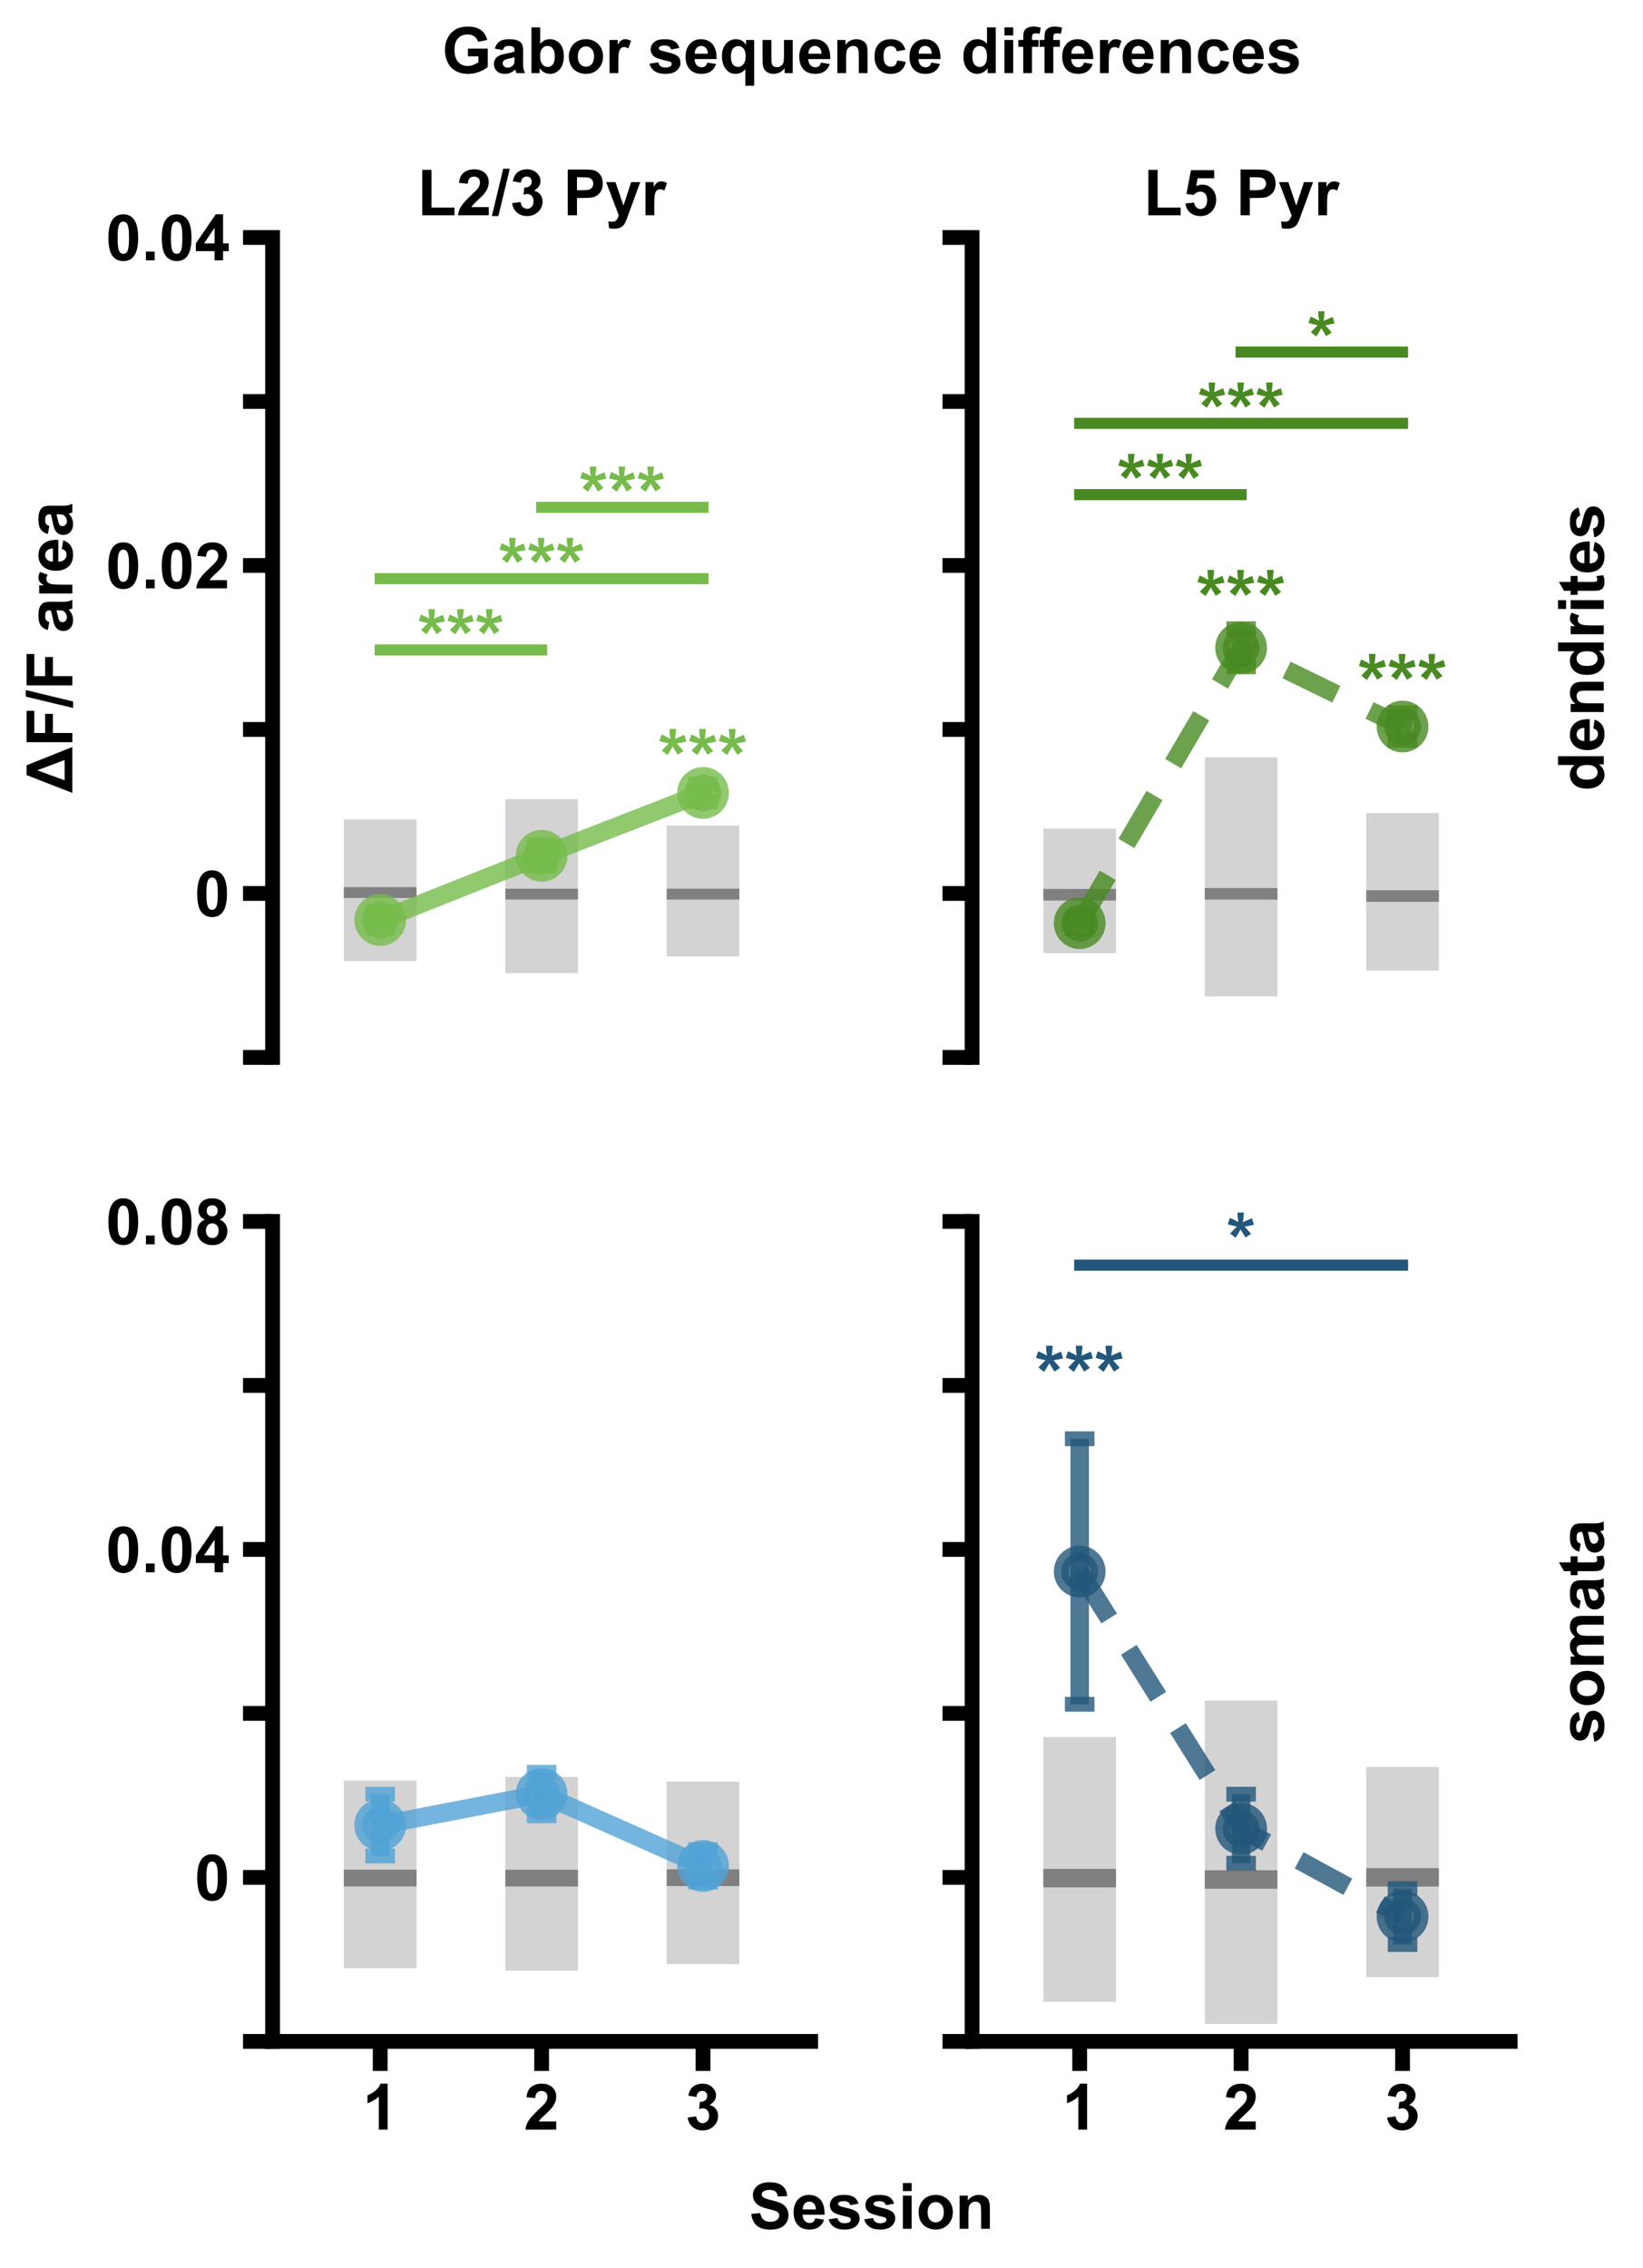 <?xml version="1.0" encoding="utf-8" standalone="no"?>
<!DOCTYPE svg PUBLIC "-//W3C//DTD SVG 1.1//EN"
  "http://www.w3.org/Graphics/SVG/1.1/DTD/svg11.dtd">
<!-- Created with matplotlib (https://matplotlib.org/) -->
<svg height="613.394pt" version="1.1" viewBox="0 0 444.479 613.394" width="444.479pt" xmlns="http://www.w3.org/2000/svg" xmlns:xlink="http://www.w3.org/1999/xlink">
 <defs>
  <style type="text/css">*{stroke-linecap:butt;stroke-linejoin:round;}</style>
 </defs>
 <g id="figure_1">
  <g id="patch_1">
   <path d="M 0 613.394 
L 444.479 613.394 
L 444.479 0 
L 0 0 
z
" style="fill:#ffffff;"/>
  </g>
  <g id="axes_1">
   <g id="patch_2">
    <path d="M 73.74 285.984 
L 219.305 285.984 
L 219.305 64.224 
L 73.74 64.224 
z
" style="fill:#ffffff;"/>
   </g>
   <g id="patch_3">
    <path clip-path="url(#p019df8e4cc)" d="M 93.027 259.925 
L 112.679 259.925 
L 112.679 221.638 
L 93.027 221.638 
z
" style="fill:#d3d3d3;"/>
   </g>
   <g id="patch_4">
    <path clip-path="url(#p019df8e4cc)" d="M 136.697 263.198 
L 156.348 263.198 
L 156.348 216.148 
L 136.697 216.148 
z
" style="fill:#d3d3d3;"/>
   </g>
   <g id="patch_5">
    <path clip-path="url(#p019df8e4cc)" d="M 180.367 258.669 
L 200.018 258.669 
L 200.018 223.271 
L 180.367 223.271 
z
" style="fill:#d3d3d3;"/>
   </g>
   <g id="patch_6">
    <path clip-path="url(#p019df8e4cc)" d="M 93.027 242.858 
L 112.679 242.858 
L 112.679 239.923 
L 93.027 239.923 
z
" style="fill:#808080;"/>
   </g>
   <g id="patch_7">
    <path clip-path="url(#p019df8e4cc)" d="M 136.697 243.285 
L 156.348 243.285 
L 156.348 240.35 
L 136.697 240.35 
z
" style="fill:#808080;"/>
   </g>
   <g id="patch_8">
    <path clip-path="url(#p019df8e4cc)" d="M 180.367 243.276 
L 200.018 243.276 
L 200.018 240.342 
L 180.367 240.342 
z
" style="fill:#808080;"/>
   </g>
   <g id="matplotlib.axis_1">
    <g id="xtick_1"/>
    <g id="xtick_2"/>
    <g id="xtick_3"/>
   </g>
   <g id="matplotlib.axis_2">
    <g id="ytick_1">
     <g id="line2d_1">
      <defs>
       <path d="M 0 0 
L -8 0 
" id="m51e81f07ce" style="stroke:#000000;stroke-width:4;"/>
      </defs>
      <g>
       <use style="stroke:#000000;stroke-width:4;" x="73.74" xlink:href="#m51e81f07ce" y="285.984"/>
      </g>
     </g>
    </g>
    <g id="ytick_2">
     <g id="line2d_2">
      <g>
       <use style="stroke:#000000;stroke-width:4;" x="73.74" xlink:href="#m51e81f07ce" y="241.632"/>
      </g>
     </g>
     <g id="text_1">
      <!-- 0 -->
      <g transform="translate(52.631 247.816)scale(0.173 -0.173)">
       <defs>
        <path d="M 27.438 71.875 
Q 37.844 71.875 43.703 64.453 
Q 50.688 55.672 50.688 35.297 
Q 50.688 14.984 43.656 6.109 
Q 37.844 -1.219 27.438 -1.219 
Q 17 -1.219 10.594 6.812 
Q 4.203 14.844 4.203 35.453 
Q 4.203 55.672 11.234 64.547 
Q 17.047 71.875 27.438 71.875 
z
M 27.438 60.5 
Q 24.953 60.5 23 58.906 
Q 21.047 57.328 19.969 53.219 
Q 18.562 47.906 18.562 35.297 
Q 18.562 22.703 19.828 17.984 
Q 21.094 13.281 23.016 11.719 
Q 24.953 10.156 27.438 10.156 
Q 29.938 10.156 31.891 11.734 
Q 33.844 13.328 34.906 17.438 
Q 36.328 22.703 36.328 35.297 
Q 36.328 47.906 35.062 52.609 
Q 33.797 57.328 31.859 58.906 
Q 29.938 60.5 27.438 60.5 
z
" id="Arial-BoldMT-48"/>
       </defs>
       <use xlink:href="#Arial-BoldMT-48"/>
      </g>
     </g>
    </g>
    <g id="ytick_3">
     <g id="line2d_3">
      <g>
       <use style="stroke:#000000;stroke-width:4;" x="73.74" xlink:href="#m51e81f07ce" y="197.28"/>
      </g>
     </g>
    </g>
    <g id="ytick_4">
     <g id="line2d_4">
      <g>
       <use style="stroke:#000000;stroke-width:4;" x="73.74" xlink:href="#m51e81f07ce" y="152.928"/>
      </g>
     </g>
     <g id="text_2">
      <!-- 0.02 -->
      <g transform="translate(28.611 159.112)scale(0.173 -0.173)">
       <defs>
        <path d="M 7.172 0 
L 7.172 13.719 
L 20.906 13.719 
L 20.906 0 
z
" id="Arial-BoldMT-46"/>
        <path d="M 50.594 12.75 
L 50.594 0 
L 2.484 0 
Q 3.266 7.234 7.172 13.703 
Q 11.078 20.172 22.609 30.859 
Q 31.891 39.5 33.984 42.578 
Q 36.812 46.828 36.812 50.984 
Q 36.812 55.562 34.344 58.031 
Q 31.891 60.5 27.547 60.5 
Q 23.25 60.5 20.703 57.906 
Q 18.172 55.328 17.781 49.312 
L 4.109 50.688 
Q 5.328 62.016 11.766 66.938 
Q 18.219 71.875 27.875 71.875 
Q 38.484 71.875 44.531 66.156 
Q 50.594 60.453 50.594 51.953 
Q 50.594 47.125 48.859 42.75 
Q 47.125 38.375 43.359 33.594 
Q 40.875 30.422 34.375 24.453 
Q 27.875 18.5 26.141 16.547 
Q 24.422 14.594 23.344 12.75 
z
" id="Arial-BoldMT-50"/>
       </defs>
       <use xlink:href="#Arial-BoldMT-48"/>
       <use x="55.615" xlink:href="#Arial-BoldMT-46"/>
       <use x="83.398" xlink:href="#Arial-BoldMT-48"/>
       <use x="139.014" xlink:href="#Arial-BoldMT-50"/>
      </g>
     </g>
    </g>
    <g id="ytick_5">
     <g id="line2d_5">
      <g>
       <use style="stroke:#000000;stroke-width:4;" x="73.74" xlink:href="#m51e81f07ce" y="108.576"/>
      </g>
     </g>
    </g>
    <g id="ytick_6">
     <g id="line2d_6">
      <g>
       <use style="stroke:#000000;stroke-width:4;" x="73.74" xlink:href="#m51e81f07ce" y="64.224"/>
      </g>
     </g>
     <g id="text_3">
      <!-- 0.04 -->
      <g transform="translate(28.611 70.408)scale(0.173 -0.173)">
       <defs>
        <path d="M 31.156 0 
L 31.156 14.406 
L 1.859 14.406 
L 1.859 26.422 
L 32.906 71.875 
L 44.438 71.875 
L 44.438 26.469 
L 53.328 26.469 
L 53.328 14.406 
L 44.438 14.406 
L 44.438 0 
z
M 31.156 26.469 
L 31.156 50.922 
L 14.703 26.469 
z
" id="Arial-BoldMT-52"/>
       </defs>
       <use xlink:href="#Arial-BoldMT-48"/>
       <use x="55.615" xlink:href="#Arial-BoldMT-46"/>
       <use x="83.398" xlink:href="#Arial-BoldMT-48"/>
       <use x="139.014" xlink:href="#Arial-BoldMT-52"/>
      </g>
     </g>
    </g>
    <g id="text_4">
     <!-- . -->
     <g style="fill:#ffffff;" transform="translate(20.177 177.504)rotate(-90)scale(0.173 -0.173)">
      <defs>
       <path d="M 9.078 0 
L 9.078 10.016 
L 19.094 10.016 
L 19.094 0 
z
" id="ArialMT-46"/>
      </defs>
      <use xlink:href="#ArialMT-46"/>
     </g>
    </g>
   </g>
   <g id="LineCollection_1">
    <path clip-path="url(#p019df8e4cc)" d="M 102.853 250.943 
L 102.853 246.66 
" style="fill:none;stroke:#76bb4b;stroke-opacity:0.8;stroke-width:5;"/>
    <path clip-path="url(#p019df8e4cc)" d="M 146.523 234.266 
L 146.523 228.604 
" style="fill:none;stroke:#76bb4b;stroke-opacity:0.8;stroke-width:5;"/>
    <path clip-path="url(#p019df8e4cc)" d="M 190.192 216.845 
L 190.192 212.035 
" style="fill:none;stroke:#76bb4b;stroke-opacity:0.8;stroke-width:5;"/>
   </g>
   <g id="line2d_7">
    <defs>
     <path d="M 4 0 
L -4 -0 
" id="m807d50c0f8" style="stroke:#76bb4b;stroke-opacity:0.8;stroke-width:4;"/>
    </defs>
    <g clip-path="url(#p019df8e4cc)">
     <use style="fill:#76bb4b;fill-opacity:0.8;stroke:#76bb4b;stroke-opacity:0.8;stroke-width:4;" x="102.853" xlink:href="#m807d50c0f8" y="250.943"/>
     <use style="fill:#76bb4b;fill-opacity:0.8;stroke:#76bb4b;stroke-opacity:0.8;stroke-width:4;" x="146.523" xlink:href="#m807d50c0f8" y="234.266"/>
     <use style="fill:#76bb4b;fill-opacity:0.8;stroke:#76bb4b;stroke-opacity:0.8;stroke-width:4;" x="190.192" xlink:href="#m807d50c0f8" y="216.845"/>
    </g>
   </g>
   <g id="line2d_8">
    <g clip-path="url(#p019df8e4cc)">
     <use style="fill:#76bb4b;fill-opacity:0.8;stroke:#76bb4b;stroke-opacity:0.8;stroke-width:4;" x="102.853" xlink:href="#m807d50c0f8" y="246.66"/>
     <use style="fill:#76bb4b;fill-opacity:0.8;stroke:#76bb4b;stroke-opacity:0.8;stroke-width:4;" x="146.523" xlink:href="#m807d50c0f8" y="228.604"/>
     <use style="fill:#76bb4b;fill-opacity:0.8;stroke:#76bb4b;stroke-opacity:0.8;stroke-width:4;" x="190.192" xlink:href="#m807d50c0f8" y="212.035"/>
    </g>
   </g>
   <g id="line2d_9">
    <path clip-path="url(#p019df8e4cc)" d="M 102.853 175.783 
L 146.523 175.783 
" style="fill:none;stroke:#76bb4b;stroke-linecap:square;stroke-width:3;"/>
   </g>
   <g id="line2d_10">
    <path clip-path="url(#p019df8e4cc)" d="M 102.853 156.5 
L 190.192 156.5 
" style="fill:none;stroke:#76bb4b;stroke-linecap:square;stroke-width:3;"/>
   </g>
   <g id="line2d_11">
    <path clip-path="url(#p019df8e4cc)" d="M 146.523 137.216 
L 190.192 137.216 
" style="fill:none;stroke:#76bb4b;stroke-linecap:square;stroke-width:3;"/>
   </g>
   <g id="line2d_12">
    <path clip-path="url(#p019df8e4cc)" d="M 102.853 248.801 
L 146.523 231.435 
L 190.192 214.44 
" style="fill:none;stroke:#76bb4b;stroke-linecap:square;stroke-opacity:0.8;stroke-width:5;"/>
    <defs>
     <path d="M 0 5 
C 1.326 5 2.598 4.473 3.536 3.536 
C 4.473 2.598 5 1.326 5 0 
C 5 -1.326 4.473 -2.598 3.536 -3.536 
C 2.598 -4.473 1.326 -5 0 -5 
C -1.326 -5 -2.598 -4.473 -3.536 -3.536 
C -4.473 -2.598 -5 -1.326 -5 0 
C -5 1.326 -4.473 2.598 -3.536 3.536 
C -2.598 4.473 -1.326 5 0 5 
z
" id="m1bf06e2ff1" style="stroke:#76bb4b;stroke-opacity:0.8;stroke-width:4;"/>
    </defs>
    <g clip-path="url(#p019df8e4cc)">
     <use style="fill:#76bb4b;fill-opacity:0.8;stroke:#76bb4b;stroke-opacity:0.8;stroke-width:4;" x="102.853" xlink:href="#m1bf06e2ff1" y="248.801"/>
     <use style="fill:#76bb4b;fill-opacity:0.8;stroke:#76bb4b;stroke-opacity:0.8;stroke-width:4;" x="146.523" xlink:href="#m1bf06e2ff1" y="231.435"/>
     <use style="fill:#76bb4b;fill-opacity:0.8;stroke:#76bb4b;stroke-opacity:0.8;stroke-width:4;" x="190.192" xlink:href="#m1bf06e2ff1" y="214.44"/>
    </g>
   </g>
   <g id="patch_9">
    <path d="M 73.74 285.984 
L 73.74 64.224 
" style="fill:none;stroke:#000000;stroke-linecap:square;stroke-linejoin:miter;stroke-width:4;"/>
   </g>
   <g id="text_5">
    <!-- *** -->
    <g style="fill:#76bb4b;" transform="translate(178.086 212.204)scale(0.207 -0.207)">
     <defs>
      <path d="M 11.969 38.672 
L 4.594 44.391 
Q 8.109 48.344 11.922 51.953 
Q 13.422 53.422 13.812 53.812 
Q 12.594 54 6.844 55.422 
Q 2.688 56.453 1.375 56.938 
L 4.25 65.531 
Q 10.641 62.938 15.672 59.812 
Q 14.5 67.781 14.5 72.797 
L 23.188 72.797 
Q 23.188 69.234 21.875 59.719 
Q 22.859 60.109 26.078 61.625 
Q 30.469 63.625 34.188 65.047 
L 36.766 56.203 
Q 31.344 54.984 24.219 53.812 
L 30.078 47.219 
Q 31.844 45.219 32.859 43.953 
L 25.391 39.016 
L 18.797 49.906 
Q 15.828 44.625 11.969 38.672 
z
" id="Arial-BoldMT-42"/>
     </defs>
     <use xlink:href="#Arial-BoldMT-42"/>
     <use x="38.916" xlink:href="#Arial-BoldMT-42"/>
     <use x="77.832" xlink:href="#Arial-BoldMT-42"/>
    </g>
   </g>
   <g id="text_6">
    <!-- *** -->
    <g style="fill:#76bb4b;" transform="translate(113.011 179.3)scale(0.2 -0.2)">
     <use xlink:href="#Arial-BoldMT-42"/>
     <use x="38.916" xlink:href="#Arial-BoldMT-42"/>
     <use x="77.832" xlink:href="#Arial-BoldMT-42"/>
    </g>
   </g>
   <g id="text_7">
    <!-- *** -->
    <g style="fill:#76bb4b;" transform="translate(134.846 160.017)scale(0.2 -0.2)">
     <use xlink:href="#Arial-BoldMT-42"/>
     <use x="38.916" xlink:href="#Arial-BoldMT-42"/>
     <use x="77.832" xlink:href="#Arial-BoldMT-42"/>
    </g>
   </g>
   <g id="text_8">
    <!-- *** -->
    <g style="fill:#76bb4b;" transform="translate(156.681 140.734)scale(0.2 -0.2)">
     <use xlink:href="#Arial-BoldMT-42"/>
     <use x="38.916" xlink:href="#Arial-BoldMT-42"/>
     <use x="77.832" xlink:href="#Arial-BoldMT-42"/>
    </g>
   </g>
   <g id="text_9">
    <!-- L2/3 Pyr -->
    <g transform="translate(112.905 58.224)scale(0.173 -0.173)">
     <defs>
      <path d="M 7.672 0 
L 7.672 71 
L 22.125 71 
L 22.125 12.062 
L 58.062 12.062 
L 58.062 0 
z
" id="Arial-BoldMT-76"/>
      <path d="M -0.141 -1.219 
L 17.578 72.797 
L 27.875 72.797 
L 9.969 -1.219 
z
" id="Arial-BoldMT-47"/>
      <path d="M 3.766 19 
L 17.047 20.609 
Q 17.672 15.531 20.453 12.844 
Q 23.25 10.156 27.203 10.156 
Q 31.453 10.156 34.344 13.375 
Q 37.25 16.609 37.25 22.078 
Q 37.25 27.25 34.469 30.266 
Q 31.688 33.297 27.688 33.297 
Q 25.047 33.297 21.391 32.281 
L 22.906 43.453 
Q 28.469 43.312 31.391 45.875 
Q 34.328 48.438 34.328 52.688 
Q 34.328 56.297 32.172 58.438 
Q 30.031 60.594 26.469 60.594 
Q 22.953 60.594 20.453 58.156 
Q 17.969 55.719 17.438 51.031 
L 4.781 53.172 
Q 6.109 59.672 8.766 63.547 
Q 11.422 67.438 16.188 69.656 
Q 20.953 71.875 26.859 71.875 
Q 36.969 71.875 43.062 65.438 
Q 48.094 60.156 48.094 53.516 
Q 48.094 44.094 37.797 38.484 
Q 43.953 37.156 47.625 32.562 
Q 51.312 27.984 51.312 21.484 
Q 51.312 12.062 44.422 5.422 
Q 37.547 -1.219 27.297 -1.219 
Q 17.578 -1.219 11.172 4.375 
Q 4.781 9.969 3.766 19 
z
" id="Arial-BoldMT-51"/>
      <path id="Arial-BoldMT-32"/>
      <path d="M 7.281 0 
L 7.281 71.578 
L 30.469 71.578 
Q 43.656 71.578 47.656 70.516 
Q 53.812 68.891 57.953 63.5 
Q 62.109 58.109 62.109 49.562 
Q 62.109 42.969 59.719 38.469 
Q 57.328 33.984 53.641 31.422 
Q 49.953 28.859 46.141 28.031 
Q 40.969 27 31.156 27 
L 21.734 27 
L 21.734 0 
z
M 21.734 59.469 
L 21.734 39.156 
L 29.641 39.156 
Q 38.188 39.156 41.062 40.281 
Q 43.953 41.406 45.578 43.797 
Q 47.219 46.188 47.219 49.359 
Q 47.219 53.266 44.922 55.797 
Q 42.625 58.344 39.109 58.984 
Q 36.531 59.469 28.719 59.469 
z
" id="Arial-BoldMT-80"/>
      <path d="M 0.688 51.859 
L 15.281 51.859 
L 27.688 15.047 
L 39.797 51.859 
L 54 51.859 
L 35.688 1.953 
L 32.422 -7.078 
Q 30.609 -11.625 28.969 -14.016 
Q 27.344 -16.406 25.219 -17.891 
Q 23.094 -19.391 19.984 -20.219 
Q 16.891 -21.047 12.984 -21.047 
Q 9.031 -21.047 5.219 -20.219 
L 4 -9.469 
Q 7.234 -10.109 9.812 -10.109 
Q 14.594 -10.109 16.891 -7.297 
Q 19.188 -4.5 20.406 -0.141 
z
" id="Arial-BoldMT-121"/>
      <path d="M 20.312 0 
L 6.594 0 
L 6.594 51.859 
L 19.344 51.859 
L 19.344 44.484 
Q 22.609 49.703 25.219 51.359 
Q 27.828 53.031 31.156 53.031 
Q 35.844 53.031 40.188 50.438 
L 35.938 38.484 
Q 32.469 40.719 29.5 40.719 
Q 26.609 40.719 24.609 39.125 
Q 22.609 37.547 21.453 33.391 
Q 20.312 29.25 20.312 16.016 
z
" id="Arial-BoldMT-114"/>
     </defs>
     <use xlink:href="#Arial-BoldMT-76"/>
     <use x="61.084" xlink:href="#Arial-BoldMT-50"/>
     <use x="116.699" xlink:href="#Arial-BoldMT-47"/>
     <use x="144.482" xlink:href="#Arial-BoldMT-51"/>
     <use x="200.098" xlink:href="#Arial-BoldMT-32"/>
     <use x="227.881" xlink:href="#Arial-BoldMT-80"/>
     <use x="294.58" xlink:href="#Arial-BoldMT-121"/>
     <use x="350.195" xlink:href="#Arial-BoldMT-114"/>
    </g>
   </g>
  </g>
  <g id="axes_2">
   <g id="patch_10">
    <path d="M 262.975 285.984 
L 408.54 285.984 
L 408.54 64.224 
L 262.975 64.224 
z
" style="fill:#ffffff;"/>
   </g>
   <g id="patch_11">
    <path clip-path="url(#p0c20867743)" d="M 282.262 257.789 
L 301.913 257.789 
L 301.913 224.103 
L 282.262 224.103 
z
" style="fill:#d3d3d3;"/>
   </g>
   <g id="patch_12">
    <path clip-path="url(#p0c20867743)" d="M 325.932 269.474 
L 345.583 269.474 
L 345.583 204.809 
L 325.932 204.809 
z
" style="fill:#d3d3d3;"/>
   </g>
   <g id="patch_13">
    <path clip-path="url(#p0c20867743)" d="M 369.601 262.516 
L 389.253 262.516 
L 389.253 219.894 
L 369.601 219.894 
z
" style="fill:#d3d3d3;"/>
   </g>
   <g id="patch_14">
    <path clip-path="url(#p0c20867743)" d="M 282.262 243.551 
L 301.913 243.551 
L 301.913 240.418 
L 282.262 240.418 
z
" style="fill:#808080;"/>
   </g>
   <g id="patch_15">
    <path clip-path="url(#p0c20867743)" d="M 325.932 243.302 
L 345.583 243.302 
L 345.583 240.17 
L 325.932 240.17 
z
" style="fill:#808080;"/>
   </g>
   <g id="patch_16">
    <path clip-path="url(#p0c20867743)" d="M 369.601 243.899 
L 389.253 243.899 
L 389.253 240.767 
L 369.601 240.767 
z
" style="fill:#808080;"/>
   </g>
   <g id="matplotlib.axis_3">
    <g id="xtick_4"/>
    <g id="xtick_5"/>
    <g id="xtick_6"/>
   </g>
   <g id="matplotlib.axis_4">
    <g id="ytick_7">
     <g id="line2d_13">
      <g>
       <use style="stroke:#000000;stroke-width:4;" x="262.975" xlink:href="#m51e81f07ce" y="285.984"/>
      </g>
     </g>
    </g>
    <g id="ytick_8">
     <g id="line2d_14">
      <g>
       <use style="stroke:#000000;stroke-width:4;" x="262.975" xlink:href="#m51e81f07ce" y="241.632"/>
      </g>
     </g>
    </g>
    <g id="ytick_9">
     <g id="line2d_15">
      <g>
       <use style="stroke:#000000;stroke-width:4;" x="262.975" xlink:href="#m51e81f07ce" y="197.28"/>
      </g>
     </g>
    </g>
    <g id="ytick_10">
     <g id="line2d_16">
      <g>
       <use style="stroke:#000000;stroke-width:4;" x="262.975" xlink:href="#m51e81f07ce" y="152.928"/>
      </g>
     </g>
    </g>
    <g id="ytick_11">
     <g id="line2d_17">
      <g>
       <use style="stroke:#000000;stroke-width:4;" x="262.975" xlink:href="#m51e81f07ce" y="108.576"/>
      </g>
     </g>
    </g>
    <g id="ytick_12">
     <g id="line2d_18">
      <g>
       <use style="stroke:#000000;stroke-width:4;" x="262.975" xlink:href="#m51e81f07ce" y="64.224"/>
      </g>
     </g>
    </g>
   </g>
   <g id="LineCollection_2">
    <path clip-path="url(#p0c20867743)" d="M 292.088 251.127 
L 292.088 248.2 
" style="fill:none;stroke:#488a21;stroke-opacity:0.8;stroke-width:5;"/>
    <path clip-path="url(#p0c20867743)" d="M 335.757 180.352 
L 335.757 170.033 
" style="fill:none;stroke:#488a21;stroke-opacity:0.8;stroke-width:5;"/>
    <path clip-path="url(#p0c20867743)" d="M 379.427 200.239 
L 379.427 192.742 
" style="fill:none;stroke:#488a21;stroke-opacity:0.8;stroke-width:5;"/>
   </g>
   <g id="line2d_19">
    <defs>
     <path d="M 4 0 
L -4 -0 
" id="m59e790bb47" style="stroke:#488a21;stroke-opacity:0.8;stroke-width:4;"/>
    </defs>
    <g clip-path="url(#p0c20867743)">
     <use style="fill:#488a21;fill-opacity:0.8;stroke:#488a21;stroke-opacity:0.8;stroke-width:4;" x="292.088" xlink:href="#m59e790bb47" y="251.127"/>
     <use style="fill:#488a21;fill-opacity:0.8;stroke:#488a21;stroke-opacity:0.8;stroke-width:4;" x="335.757" xlink:href="#m59e790bb47" y="180.352"/>
     <use style="fill:#488a21;fill-opacity:0.8;stroke:#488a21;stroke-opacity:0.8;stroke-width:4;" x="379.427" xlink:href="#m59e790bb47" y="200.239"/>
    </g>
   </g>
   <g id="line2d_20">
    <g clip-path="url(#p0c20867743)">
     <use style="fill:#488a21;fill-opacity:0.8;stroke:#488a21;stroke-opacity:0.8;stroke-width:4;" x="292.088" xlink:href="#m59e790bb47" y="248.2"/>
     <use style="fill:#488a21;fill-opacity:0.8;stroke:#488a21;stroke-opacity:0.8;stroke-width:4;" x="335.757" xlink:href="#m59e790bb47" y="170.033"/>
     <use style="fill:#488a21;fill-opacity:0.8;stroke:#488a21;stroke-opacity:0.8;stroke-width:4;" x="379.427" xlink:href="#m59e790bb47" y="192.742"/>
    </g>
   </g>
   <g id="line2d_21">
    <path clip-path="url(#p0c20867743)" d="M 292.088 133.781 
L 335.757 133.781 
" style="fill:none;stroke:#488a21;stroke-linecap:square;stroke-width:3;"/>
   </g>
   <g id="line2d_22">
    <path clip-path="url(#p0c20867743)" d="M 292.088 114.498 
L 379.427 114.498 
" style="fill:none;stroke:#488a21;stroke-linecap:square;stroke-width:3;"/>
   </g>
   <g id="line2d_23">
    <path clip-path="url(#p0c20867743)" d="M 335.757 95.215 
L 379.427 95.215 
" style="fill:none;stroke:#488a21;stroke-linecap:square;stroke-width:3;"/>
   </g>
   <g id="line2d_24">
    <path clip-path="url(#p0c20867743)" d="M 292.088 249.664 
L 335.757 175.192 
L 379.427 196.491 
" style="fill:none;stroke:#488a21;stroke-dasharray:15,10;stroke-dashoffset:0;stroke-opacity:0.8;stroke-width:5;"/>
    <defs>
     <path d="M 0 5 
C 1.326 5 2.598 4.473 3.536 3.536 
C 4.473 2.598 5 1.326 5 0 
C 5 -1.326 4.473 -2.598 3.536 -3.536 
C 2.598 -4.473 1.326 -5 0 -5 
C -1.326 -5 -2.598 -4.473 -3.536 -3.536 
C -4.473 -2.598 -5 -1.326 -5 0 
C -5 1.326 -4.473 2.598 -3.536 3.536 
C -2.598 4.473 -1.326 5 0 5 
z
" id="me0b1cb8240" style="stroke:#488a21;stroke-opacity:0.8;stroke-width:4;"/>
    </defs>
    <g clip-path="url(#p0c20867743)">
     <use style="fill:#488a21;fill-opacity:0.8;stroke:#488a21;stroke-opacity:0.8;stroke-width:4;" x="292.088" xlink:href="#me0b1cb8240" y="249.664"/>
     <use style="fill:#488a21;fill-opacity:0.8;stroke:#488a21;stroke-opacity:0.8;stroke-width:4;" x="335.757" xlink:href="#me0b1cb8240" y="175.192"/>
     <use style="fill:#488a21;fill-opacity:0.8;stroke:#488a21;stroke-opacity:0.8;stroke-width:4;" x="379.427" xlink:href="#me0b1cb8240" y="196.491"/>
    </g>
   </g>
   <g id="patch_17">
    <path d="M 262.975 285.984 
L 262.975 64.224 
" style="fill:none;stroke:#000000;stroke-linecap:square;stroke-linejoin:miter;stroke-width:4;"/>
   </g>
   <g id="text_10">
    <!-- *** -->
    <g style="fill:#488a21;" transform="translate(323.651 169.213)scale(0.207 -0.207)">
     <use xlink:href="#Arial-BoldMT-42"/>
     <use x="38.916" xlink:href="#Arial-BoldMT-42"/>
     <use x="77.832" xlink:href="#Arial-BoldMT-42"/>
    </g>
   </g>
   <g id="text_11">
    <!-- *** -->
    <g style="fill:#488a21;" transform="translate(367.321 191.923)scale(0.207 -0.207)">
     <use xlink:href="#Arial-BoldMT-42"/>
     <use x="38.916" xlink:href="#Arial-BoldMT-42"/>
     <use x="77.832" xlink:href="#Arial-BoldMT-42"/>
    </g>
   </g>
   <g id="text_12">
    <!-- *** -->
    <g style="fill:#488a21;" transform="translate(302.246 137.298)scale(0.2 -0.2)">
     <use xlink:href="#Arial-BoldMT-42"/>
     <use x="38.916" xlink:href="#Arial-BoldMT-42"/>
     <use x="77.832" xlink:href="#Arial-BoldMT-42"/>
    </g>
   </g>
   <g id="text_13">
    <!-- *** -->
    <g style="fill:#488a21;" transform="translate(324.081 118.015)scale(0.2 -0.2)">
     <use xlink:href="#Arial-BoldMT-42"/>
     <use x="38.916" xlink:href="#Arial-BoldMT-42"/>
     <use x="77.832" xlink:href="#Arial-BoldMT-42"/>
    </g>
   </g>
   <g id="text_14">
    <!-- * -->
    <g style="fill:#488a21;" transform="translate(353.7 98.732)scale(0.2 -0.2)">
     <use xlink:href="#Arial-BoldMT-42"/>
    </g>
   </g>
   <g id="text_15">
    <!-- L5 Pyr -->
    <g transform="translate(309.345 58.224)scale(0.173 -0.173)">
     <defs>
      <path d="M 4.438 18.406 
L 18.109 19.828 
Q 18.703 15.188 21.578 12.469 
Q 24.469 9.766 28.219 9.766 
Q 32.516 9.766 35.5 13.25 
Q 38.484 16.75 38.484 23.781 
Q 38.484 30.375 35.516 33.672 
Q 32.562 36.969 27.828 36.969 
Q 21.922 36.969 17.234 31.734 
L 6.109 33.344 
L 13.141 70.609 
L 49.422 70.609 
L 49.422 57.766 
L 23.531 57.766 
L 21.391 45.609 
Q 25.984 47.906 30.766 47.906 
Q 39.891 47.906 46.234 41.266 
Q 52.594 34.625 52.594 24.031 
Q 52.594 15.188 47.469 8.25 
Q 40.484 -1.219 28.078 -1.219 
Q 18.172 -1.219 11.922 4.094 
Q 5.672 9.422 4.438 18.406 
z
" id="Arial-BoldMT-53"/>
     </defs>
     <use xlink:href="#Arial-BoldMT-76"/>
     <use x="61.084" xlink:href="#Arial-BoldMT-53"/>
     <use x="116.699" xlink:href="#Arial-BoldMT-32"/>
     <use x="144.482" xlink:href="#Arial-BoldMT-80"/>
     <use x="211.182" xlink:href="#Arial-BoldMT-121"/>
     <use x="266.797" xlink:href="#Arial-BoldMT-114"/>
    </g>
   </g>
  </g>
  <g id="axes_3">
   <g id="patch_18">
    <path d="M 73.74 552.096 
L 219.305 552.096 
L 219.305 330.336 
L 73.74 330.336 
z
" style="fill:#ffffff;"/>
   </g>
   <g id="patch_19">
    <path clip-path="url(#pc948b02d0d)" d="M 93.027 532.259 
L 112.679 532.259 
L 112.679 481.554 
L 93.027 481.554 
z
" style="fill:#d3d3d3;"/>
   </g>
   <g id="patch_20">
    <path clip-path="url(#pc948b02d0d)" d="M 136.697 532.984 
L 156.348 532.984 
L 156.348 480.583 
L 136.697 480.583 
z
" style="fill:#d3d3d3;"/>
   </g>
   <g id="patch_21">
    <path clip-path="url(#pc948b02d0d)" d="M 180.367 531.198 
L 200.018 531.198 
L 200.018 481.85 
L 180.367 481.85 
z
" style="fill:#d3d3d3;"/>
   </g>
   <g id="patch_22">
    <path clip-path="url(#pc948b02d0d)" d="M 93.027 510.172 
L 112.679 510.172 
L 112.679 505.64 
L 93.027 505.64 
z
" style="fill:#808080;"/>
   </g>
   <g id="patch_23">
    <path clip-path="url(#pc948b02d0d)" d="M 136.697 510.206 
L 156.348 510.206 
L 156.348 505.674 
L 136.697 505.674 
z
" style="fill:#808080;"/>
   </g>
   <g id="patch_24">
    <path clip-path="url(#pc948b02d0d)" d="M 180.367 510.09 
L 200.018 510.09 
L 200.018 505.558 
L 180.367 505.558 
z
" style="fill:#808080;"/>
   </g>
   <g id="matplotlib.axis_5">
    <g id="xtick_7">
     <g id="line2d_25">
      <defs>
       <path d="M 0 0 
L 0 8 
" id="md01ae8a106" style="stroke:#000000;stroke-width:4;"/>
      </defs>
      <g>
       <use style="stroke:#000000;stroke-width:4;" x="102.853" xlink:href="#md01ae8a106" y="552.096"/>
      </g>
     </g>
     <g id="text_16">
      <!-- 1 -->
      <g transform="translate(98.048 575.965)scale(0.173 -0.173)">
       <defs>
        <path d="M 39.359 0 
L 25.641 0 
L 25.641 51.703 
Q 18.109 44.672 7.906 41.312 
L 7.906 53.766 
Q 13.281 55.516 19.578 60.422 
Q 25.875 65.328 28.219 71.875 
L 39.359 71.875 
z
" id="Arial-BoldMT-49"/>
       </defs>
       <use xlink:href="#Arial-BoldMT-49"/>
      </g>
     </g>
    </g>
    <g id="xtick_8">
     <g id="line2d_26">
      <g>
       <use style="stroke:#000000;stroke-width:4;" x="146.523" xlink:href="#md01ae8a106" y="552.096"/>
      </g>
     </g>
     <g id="text_17">
      <!-- 2 -->
      <g transform="translate(141.718 575.965)scale(0.173 -0.173)">
       <use xlink:href="#Arial-BoldMT-50"/>
      </g>
     </g>
    </g>
    <g id="xtick_9">
     <g id="line2d_27">
      <g>
       <use style="stroke:#000000;stroke-width:4;" x="190.192" xlink:href="#md01ae8a106" y="552.096"/>
      </g>
     </g>
     <g id="text_18">
      <!-- 3 -->
      <g transform="translate(185.388 575.965)scale(0.173 -0.173)">
       <use xlink:href="#Arial-BoldMT-51"/>
      </g>
     </g>
    </g>
   </g>
   <g id="matplotlib.axis_6">
    <g id="ytick_13">
     <g id="line2d_28">
      <g>
       <use style="stroke:#000000;stroke-width:4;" x="73.74" xlink:href="#m51e81f07ce" y="552.096"/>
      </g>
     </g>
    </g>
    <g id="ytick_14">
     <g id="line2d_29">
      <g>
       <use style="stroke:#000000;stroke-width:4;" x="73.74" xlink:href="#m51e81f07ce" y="507.744"/>
      </g>
     </g>
     <g id="text_19">
      <!-- 0 -->
      <g transform="translate(52.631 513.928)scale(0.173 -0.173)">
       <use xlink:href="#Arial-BoldMT-48"/>
      </g>
     </g>
    </g>
    <g id="ytick_15">
     <g id="line2d_30">
      <g>
       <use style="stroke:#000000;stroke-width:4;" x="73.74" xlink:href="#m51e81f07ce" y="463.392"/>
      </g>
     </g>
    </g>
    <g id="ytick_16">
     <g id="line2d_31">
      <g>
       <use style="stroke:#000000;stroke-width:4;" x="73.74" xlink:href="#m51e81f07ce" y="419.04"/>
      </g>
     </g>
     <g id="text_20">
      <!-- 0.04 -->
      <g transform="translate(28.611 425.224)scale(0.173 -0.173)">
       <use xlink:href="#Arial-BoldMT-48"/>
       <use x="55.615" xlink:href="#Arial-BoldMT-46"/>
       <use x="83.398" xlink:href="#Arial-BoldMT-48"/>
       <use x="139.014" xlink:href="#Arial-BoldMT-52"/>
      </g>
     </g>
    </g>
    <g id="ytick_17">
     <g id="line2d_32">
      <g>
       <use style="stroke:#000000;stroke-width:4;" x="73.74" xlink:href="#m51e81f07ce" y="374.688"/>
      </g>
     </g>
    </g>
    <g id="ytick_18">
     <g id="line2d_33">
      <g>
       <use style="stroke:#000000;stroke-width:4;" x="73.74" xlink:href="#m51e81f07ce" y="330.336"/>
      </g>
     </g>
     <g id="text_21">
      <!-- 0.08 -->
      <g transform="translate(28.611 336.52)scale(0.173 -0.173)">
       <defs>
        <path d="M 16.016 38.625 
Q 10.688 40.875 8.266 44.797 
Q 5.859 48.734 5.859 53.422 
Q 5.859 61.422 11.453 66.641 
Q 17.047 71.875 27.344 71.875 
Q 37.547 71.875 43.188 66.641 
Q 48.828 61.422 48.828 53.422 
Q 48.828 48.438 46.234 44.547 
Q 43.656 40.672 38.969 38.625 
Q 44.922 36.234 48.016 31.641 
Q 51.125 27.047 51.125 21.047 
Q 51.125 11.141 44.797 4.938 
Q 38.484 -1.266 27.984 -1.266 
Q 18.219 -1.266 11.719 3.859 
Q 4.047 9.906 4.047 20.453 
Q 4.047 26.266 6.922 31.125 
Q 9.812 35.984 16.016 38.625 
z
M 18.844 52.438 
Q 18.844 48.344 21.156 46.047 
Q 23.484 43.75 27.344 43.75 
Q 31.25 43.75 33.594 46.062 
Q 35.938 48.391 35.938 52.484 
Q 35.938 56.344 33.609 58.656 
Q 31.297 60.984 27.484 60.984 
Q 23.531 60.984 21.188 58.641 
Q 18.844 56.297 18.844 52.438 
z
M 17.578 21.781 
Q 17.578 16.109 20.484 12.938 
Q 23.391 9.766 27.734 9.766 
Q 31.984 9.766 34.766 12.812 
Q 37.547 15.875 37.547 21.625 
Q 37.547 26.656 34.719 29.703 
Q 31.891 32.766 27.547 32.766 
Q 22.516 32.766 20.047 29.297 
Q 17.578 25.828 17.578 21.781 
z
" id="Arial-BoldMT-56"/>
       </defs>
       <use xlink:href="#Arial-BoldMT-48"/>
       <use x="55.615" xlink:href="#Arial-BoldMT-46"/>
       <use x="83.398" xlink:href="#Arial-BoldMT-48"/>
       <use x="139.014" xlink:href="#Arial-BoldMT-56"/>
      </g>
     </g>
    </g>
   </g>
   <g id="LineCollection_3">
    <path clip-path="url(#pc948b02d0d)" d="M 102.853 501.951 
L 102.853 485.251 
" style="fill:none;stroke:#50a2d5;stroke-opacity:0.8;stroke-width:5;"/>
    <path clip-path="url(#pc948b02d0d)" d="M 146.523 491.092 
L 146.523 479.306 
" style="fill:none;stroke:#50a2d5;stroke-opacity:0.8;stroke-width:5;"/>
    <path clip-path="url(#pc948b02d0d)" d="M 190.192 509.022 
L 190.192 500.26 
" style="fill:none;stroke:#50a2d5;stroke-opacity:0.8;stroke-width:5;"/>
   </g>
   <g id="line2d_34">
    <defs>
     <path d="M 4 0 
L -4 -0 
" id="mc9924c9d24" style="stroke:#50a2d5;stroke-opacity:0.8;stroke-width:4;"/>
    </defs>
    <g clip-path="url(#pc948b02d0d)">
     <use style="fill:#50a2d5;fill-opacity:0.8;stroke:#50a2d5;stroke-opacity:0.8;stroke-width:4;" x="102.853" xlink:href="#mc9924c9d24" y="501.951"/>
     <use style="fill:#50a2d5;fill-opacity:0.8;stroke:#50a2d5;stroke-opacity:0.8;stroke-width:4;" x="146.523" xlink:href="#mc9924c9d24" y="491.092"/>
     <use style="fill:#50a2d5;fill-opacity:0.8;stroke:#50a2d5;stroke-opacity:0.8;stroke-width:4;" x="190.192" xlink:href="#mc9924c9d24" y="509.022"/>
    </g>
   </g>
   <g id="line2d_35">
    <g clip-path="url(#pc948b02d0d)">
     <use style="fill:#50a2d5;fill-opacity:0.8;stroke:#50a2d5;stroke-opacity:0.8;stroke-width:4;" x="102.853" xlink:href="#mc9924c9d24" y="485.251"/>
     <use style="fill:#50a2d5;fill-opacity:0.8;stroke:#50a2d5;stroke-opacity:0.8;stroke-width:4;" x="146.523" xlink:href="#mc9924c9d24" y="479.306"/>
     <use style="fill:#50a2d5;fill-opacity:0.8;stroke:#50a2d5;stroke-opacity:0.8;stroke-width:4;" x="190.192" xlink:href="#mc9924c9d24" y="500.26"/>
    </g>
   </g>
   <g id="line2d_36">
    <path clip-path="url(#pc948b02d0d)" d="M 102.853 493.601 
L 146.523 485.199 
L 190.192 504.641 
" style="fill:none;stroke:#50a2d5;stroke-linecap:square;stroke-opacity:0.8;stroke-width:5;"/>
    <defs>
     <path d="M 0 5 
C 1.326 5 2.598 4.473 3.536 3.536 
C 4.473 2.598 5 1.326 5 0 
C 5 -1.326 4.473 -2.598 3.536 -3.536 
C 2.598 -4.473 1.326 -5 0 -5 
C -1.326 -5 -2.598 -4.473 -3.536 -3.536 
C -4.473 -2.598 -5 -1.326 -5 0 
C -5 1.326 -4.473 2.598 -3.536 3.536 
C -2.598 4.473 -1.326 5 0 5 
z
" id="m0d3348f658" style="stroke:#50a2d5;stroke-opacity:0.8;stroke-width:4;"/>
    </defs>
    <g clip-path="url(#pc948b02d0d)">
     <use style="fill:#50a2d5;fill-opacity:0.8;stroke:#50a2d5;stroke-opacity:0.8;stroke-width:4;" x="102.853" xlink:href="#m0d3348f658" y="493.601"/>
     <use style="fill:#50a2d5;fill-opacity:0.8;stroke:#50a2d5;stroke-opacity:0.8;stroke-width:4;" x="146.523" xlink:href="#m0d3348f658" y="485.199"/>
     <use style="fill:#50a2d5;fill-opacity:0.8;stroke:#50a2d5;stroke-opacity:0.8;stroke-width:4;" x="190.192" xlink:href="#m0d3348f658" y="504.641"/>
    </g>
   </g>
   <g id="patch_25">
    <path d="M 73.74 552.096 
L 73.74 330.336 
" style="fill:none;stroke:#000000;stroke-linecap:square;stroke-linejoin:miter;stroke-width:4;"/>
   </g>
   <g id="patch_26">
    <path d="M 73.74 552.096 
L 219.305 552.096 
" style="fill:none;stroke:#000000;stroke-linecap:square;stroke-linejoin:miter;stroke-width:4;"/>
   </g>
  </g>
  <g id="axes_4">
   <g id="patch_27">
    <path d="M 262.975 552.096 
L 408.54 552.096 
L 408.54 330.336 
L 262.975 330.336 
z
" style="fill:#ffffff;"/>
   </g>
   <g id="patch_28">
    <path clip-path="url(#p6b2cae6c9f)" d="M 282.262 541.368 
L 301.913 541.368 
L 301.913 469.788 
L 282.262 469.788 
z
" style="fill:#d3d3d3;"/>
   </g>
   <g id="patch_29">
    <path clip-path="url(#p6b2cae6c9f)" d="M 325.932 547.373 
L 345.583 547.373 
L 345.583 459.921 
L 325.932 459.921 
z
" style="fill:#d3d3d3;"/>
   </g>
   <g id="patch_30">
    <path clip-path="url(#p6b2cae6c9f)" d="M 369.601 534.723 
L 389.253 534.723 
L 389.253 477.877 
L 369.601 477.877 
z
" style="fill:#d3d3d3;"/>
   </g>
   <g id="patch_31">
    <path clip-path="url(#p6b2cae6c9f)" d="M 282.262 510.427 
L 301.913 510.427 
L 301.913 505.442 
L 282.262 505.442 
z
" style="fill:#808080;"/>
   </g>
   <g id="patch_32">
    <path clip-path="url(#p6b2cae6c9f)" d="M 325.932 510.79 
L 345.583 510.79 
L 345.583 505.805 
L 325.932 505.805 
z
" style="fill:#808080;"/>
   </g>
   <g id="patch_33">
    <path clip-path="url(#p6b2cae6c9f)" d="M 369.601 510.215 
L 389.253 510.215 
L 389.253 505.229 
L 369.601 505.229 
z
" style="fill:#808080;"/>
   </g>
   <g id="matplotlib.axis_7">
    <g id="xtick_10">
     <g id="line2d_37">
      <g>
       <use style="stroke:#000000;stroke-width:4;" x="292.088" xlink:href="#md01ae8a106" y="552.096"/>
      </g>
     </g>
     <g id="text_22">
      <!-- 1 -->
      <g transform="translate(287.283 575.965)scale(0.173 -0.173)">
       <use xlink:href="#Arial-BoldMT-49"/>
      </g>
     </g>
    </g>
    <g id="xtick_11">
     <g id="line2d_38">
      <g>
       <use style="stroke:#000000;stroke-width:4;" x="335.757" xlink:href="#md01ae8a106" y="552.096"/>
      </g>
     </g>
     <g id="text_23">
      <!-- 2 -->
      <g transform="translate(330.953 575.965)scale(0.173 -0.173)">
       <use xlink:href="#Arial-BoldMT-50"/>
      </g>
     </g>
    </g>
    <g id="xtick_12">
     <g id="line2d_39">
      <g>
       <use style="stroke:#000000;stroke-width:4;" x="379.427" xlink:href="#md01ae8a106" y="552.096"/>
      </g>
     </g>
     <g id="text_24">
      <!-- 3 -->
      <g transform="translate(374.622 575.965)scale(0.173 -0.173)">
       <use xlink:href="#Arial-BoldMT-51"/>
      </g>
     </g>
    </g>
   </g>
   <g id="matplotlib.axis_8">
    <g id="ytick_19">
     <g id="line2d_40">
      <g>
       <use style="stroke:#000000;stroke-width:4;" x="262.975" xlink:href="#m51e81f07ce" y="552.096"/>
      </g>
     </g>
    </g>
    <g id="ytick_20">
     <g id="line2d_41">
      <g>
       <use style="stroke:#000000;stroke-width:4;" x="262.975" xlink:href="#m51e81f07ce" y="507.744"/>
      </g>
     </g>
    </g>
    <g id="ytick_21">
     <g id="line2d_42">
      <g>
       <use style="stroke:#000000;stroke-width:4;" x="262.975" xlink:href="#m51e81f07ce" y="463.392"/>
      </g>
     </g>
    </g>
    <g id="ytick_22">
     <g id="line2d_43">
      <g>
       <use style="stroke:#000000;stroke-width:4;" x="262.975" xlink:href="#m51e81f07ce" y="419.04"/>
      </g>
     </g>
    </g>
    <g id="ytick_23">
     <g id="line2d_44">
      <g>
       <use style="stroke:#000000;stroke-width:4;" x="262.975" xlink:href="#m51e81f07ce" y="374.688"/>
      </g>
     </g>
    </g>
    <g id="ytick_24">
     <g id="line2d_45">
      <g>
       <use style="stroke:#000000;stroke-width:4;" x="262.975" xlink:href="#m51e81f07ce" y="330.336"/>
      </g>
     </g>
    </g>
   </g>
   <g id="LineCollection_4">
    <path clip-path="url(#p6b2cae6c9f)" d="M 292.088 460.924 
L 292.088 389.112 
" style="fill:none;stroke:#22567a;stroke-opacity:0.8;stroke-width:5;"/>
    <path clip-path="url(#p6b2cae6c9f)" d="M 335.757 503.913 
L 335.757 485.24 
" style="fill:none;stroke:#22567a;stroke-opacity:0.8;stroke-width:5;"/>
    <path clip-path="url(#p6b2cae6c9f)" d="M 379.427 525.913 
L 379.427 510.766 
" style="fill:none;stroke:#22567a;stroke-opacity:0.8;stroke-width:5;"/>
   </g>
   <g id="line2d_46">
    <defs>
     <path d="M 4 0 
L -4 -0 
" id="mcff64aba59" style="stroke:#22567a;stroke-opacity:0.8;stroke-width:4;"/>
    </defs>
    <g clip-path="url(#p6b2cae6c9f)">
     <use style="fill:#22567a;fill-opacity:0.8;stroke:#22567a;stroke-opacity:0.8;stroke-width:4;" x="292.088" xlink:href="#mcff64aba59" y="460.924"/>
     <use style="fill:#22567a;fill-opacity:0.8;stroke:#22567a;stroke-opacity:0.8;stroke-width:4;" x="335.757" xlink:href="#mcff64aba59" y="503.913"/>
     <use style="fill:#22567a;fill-opacity:0.8;stroke:#22567a;stroke-opacity:0.8;stroke-width:4;" x="379.427" xlink:href="#mcff64aba59" y="525.913"/>
    </g>
   </g>
   <g id="line2d_47">
    <g clip-path="url(#p6b2cae6c9f)">
     <use style="fill:#22567a;fill-opacity:0.8;stroke:#22567a;stroke-opacity:0.8;stroke-width:4;" x="292.088" xlink:href="#mcff64aba59" y="389.112"/>
     <use style="fill:#22567a;fill-opacity:0.8;stroke:#22567a;stroke-opacity:0.8;stroke-width:4;" x="335.757" xlink:href="#mcff64aba59" y="485.24"/>
     <use style="fill:#22567a;fill-opacity:0.8;stroke:#22567a;stroke-opacity:0.8;stroke-width:4;" x="379.427" xlink:href="#mcff64aba59" y="510.766"/>
    </g>
   </g>
   <g id="line2d_48">
    <path clip-path="url(#p6b2cae6c9f)" d="M 292.088 342.157 
L 379.427 342.157 
" style="fill:none;stroke:#22567a;stroke-linecap:square;stroke-width:3;"/>
   </g>
   <g id="line2d_49">
    <path clip-path="url(#p6b2cae6c9f)" d="M 292.088 425.018 
L 335.757 494.576 
L 379.427 518.339 
" style="fill:none;stroke:#22567a;stroke-dasharray:15,10;stroke-dashoffset:0;stroke-opacity:0.8;stroke-width:5;"/>
    <defs>
     <path d="M 0 5 
C 1.326 5 2.598 4.473 3.536 3.536 
C 4.473 2.598 5 1.326 5 0 
C 5 -1.326 4.473 -2.598 3.536 -3.536 
C 2.598 -4.473 1.326 -5 0 -5 
C -1.326 -5 -2.598 -4.473 -3.536 -3.536 
C -4.473 -2.598 -5 -1.326 -5 0 
C -5 1.326 -4.473 2.598 -3.536 3.536 
C -2.598 4.473 -1.326 5 0 5 
z
" id="mb3f13dfe51" style="stroke:#22567a;stroke-opacity:0.8;stroke-width:4;"/>
    </defs>
    <g clip-path="url(#p6b2cae6c9f)">
     <use style="fill:#22567a;fill-opacity:0.8;stroke:#22567a;stroke-opacity:0.8;stroke-width:4;" x="292.088" xlink:href="#mb3f13dfe51" y="425.018"/>
     <use style="fill:#22567a;fill-opacity:0.8;stroke:#22567a;stroke-opacity:0.8;stroke-width:4;" x="335.757" xlink:href="#mb3f13dfe51" y="494.576"/>
     <use style="fill:#22567a;fill-opacity:0.8;stroke:#22567a;stroke-opacity:0.8;stroke-width:4;" x="379.427" xlink:href="#mb3f13dfe51" y="518.339"/>
    </g>
   </g>
   <g id="patch_34">
    <path d="M 262.975 552.096 
L 262.975 330.336 
" style="fill:none;stroke:#000000;stroke-linecap:square;stroke-linejoin:miter;stroke-width:4;"/>
   </g>
   <g id="patch_35">
    <path d="M 262.975 552.096 
L 408.54 552.096 
" style="fill:none;stroke:#000000;stroke-linecap:square;stroke-linejoin:miter;stroke-width:4;"/>
   </g>
   <g id="text_25">
    <!-- *** -->
    <g style="fill:#22567a;" transform="translate(279.982 379.028)scale(0.207 -0.207)">
     <use xlink:href="#Arial-BoldMT-42"/>
     <use x="38.916" xlink:href="#Arial-BoldMT-42"/>
     <use x="77.832" xlink:href="#Arial-BoldMT-42"/>
    </g>
   </g>
   <g id="text_26">
    <!-- * -->
    <g style="fill:#22567a;" transform="translate(331.865 342.486)scale(0.2 -0.2)">
     <use xlink:href="#Arial-BoldMT-42"/>
    </g>
   </g>
  </g>
  <g id="text_27">
   <!-- Gabor sequence differences -->
   <g transform="translate(119.548 19.779)scale(0.173 -0.173)">
    <defs>
     <path d="M 40.578 26.312 
L 40.578 38.375 
L 71.734 38.375 
L 71.734 9.859 
Q 67.188 5.469 58.562 2.125 
Q 49.953 -1.219 41.109 -1.219 
Q 29.891 -1.219 21.531 3.484 
Q 13.188 8.203 8.984 16.969 
Q 4.781 25.734 4.781 36.031 
Q 4.781 47.219 9.469 55.906 
Q 14.156 64.594 23.188 69.234 
Q 30.078 72.797 40.328 72.797 
Q 53.656 72.797 61.156 67.203 
Q 68.656 61.625 70.797 51.766 
L 56.453 49.078 
Q 54.938 54.344 50.75 57.391 
Q 46.578 60.453 40.328 60.453 
Q 30.859 60.453 25.266 54.438 
Q 19.672 48.438 19.672 36.625 
Q 19.672 23.875 25.328 17.5 
Q 31 11.141 40.188 11.141 
Q 44.734 11.141 49.297 12.922 
Q 53.859 14.703 57.125 17.234 
L 57.125 26.312 
z
" id="Arial-BoldMT-71"/>
     <path d="M 17.438 36.031 
L 4.984 38.281 
Q 7.078 45.797 12.203 49.406 
Q 17.328 53.031 27.438 53.031 
Q 36.625 53.031 41.109 50.859 
Q 45.609 48.688 47.438 45.344 
Q 49.266 42 49.266 33.062 
L 49.125 17.047 
Q 49.125 10.203 49.781 6.953 
Q 50.438 3.719 52.25 0 
L 38.672 0 
Q 38.141 1.375 37.359 4.047 
Q 37.016 5.281 36.859 5.672 
Q 33.344 2.25 29.344 0.531 
Q 25.344 -1.172 20.797 -1.172 
Q 12.797 -1.172 8.172 3.172 
Q 3.562 7.516 3.562 14.156 
Q 3.562 18.562 5.656 22 
Q 7.766 25.438 11.547 27.266 
Q 15.328 29.109 22.469 30.469 
Q 32.078 32.281 35.797 33.844 
L 35.797 35.203 
Q 35.797 39.156 33.844 40.844 
Q 31.891 42.531 26.469 42.531 
Q 22.797 42.531 20.75 41.094 
Q 18.703 39.656 17.438 36.031 
z
M 35.797 24.906 
Q 33.156 24.031 27.438 22.797 
Q 21.734 21.578 19.969 20.406 
Q 17.281 18.5 17.281 15.578 
Q 17.281 12.703 19.422 10.594 
Q 21.578 8.5 24.906 8.5 
Q 28.609 8.5 31.984 10.938 
Q 34.469 12.797 35.25 15.484 
Q 35.797 17.234 35.797 22.172 
z
" id="Arial-BoldMT-97"/>
     <path d="M 6.594 0 
L 6.594 71.578 
L 20.312 71.578 
L 20.312 45.797 
Q 26.656 53.031 35.359 53.031 
Q 44.828 53.031 51.031 46.172 
Q 57.234 39.312 57.234 26.469 
Q 57.234 13.188 50.906 6 
Q 44.578 -1.172 35.547 -1.172 
Q 31.109 -1.172 26.781 1.047 
Q 22.469 3.266 19.344 7.625 
L 19.344 0 
z
M 20.219 27.047 
Q 20.219 19 22.75 15.141 
Q 26.312 9.672 32.234 9.672 
Q 36.766 9.672 39.969 13.547 
Q 43.172 17.438 43.172 25.781 
Q 43.172 34.672 39.938 38.594 
Q 36.719 42.531 31.688 42.531 
Q 26.766 42.531 23.484 38.688 
Q 20.219 34.859 20.219 27.047 
z
" id="Arial-BoldMT-98"/>
     <path d="M 4 26.656 
Q 4 33.5 7.375 39.891 
Q 10.75 46.297 16.922 49.656 
Q 23.094 53.031 30.719 53.031 
Q 42.484 53.031 50 45.391 
Q 57.516 37.75 57.516 26.078 
Q 57.516 14.312 49.922 6.562 
Q 42.328 -1.172 30.812 -1.172 
Q 23.688 -1.172 17.219 2.047 
Q 10.75 5.281 7.375 11.5 
Q 4 17.719 4 26.656 
z
M 18.062 25.922 
Q 18.062 18.219 21.719 14.109 
Q 25.391 10.016 30.766 10.016 
Q 36.141 10.016 39.766 14.109 
Q 43.406 18.219 43.406 26.031 
Q 43.406 33.641 39.766 37.734 
Q 36.141 41.844 30.766 41.844 
Q 25.391 41.844 21.719 37.734 
Q 18.062 33.641 18.062 25.922 
z
" id="Arial-BoldMT-111"/>
     <path d="M 2.344 14.797 
L 16.109 16.891 
Q 17 12.891 19.672 10.812 
Q 22.359 8.734 27.203 8.734 
Q 32.516 8.734 35.203 10.688 
Q 37.016 12.062 37.016 14.359 
Q 37.016 15.922 36.031 16.938 
Q 35.016 17.922 31.453 18.75 
Q 14.844 22.406 10.406 25.438 
Q 4.25 29.641 4.25 37.109 
Q 4.25 43.844 9.562 48.438 
Q 14.891 53.031 26.078 53.031 
Q 36.719 53.031 41.891 49.562 
Q 47.078 46.094 49.031 39.312 
L 36.078 36.922 
Q 35.25 39.938 32.922 41.547 
Q 30.609 43.172 26.312 43.172 
Q 20.906 43.172 18.562 41.656 
Q 17 40.578 17 38.875 
Q 17 37.406 18.359 36.375 
Q 20.219 35.016 31.172 32.516 
Q 42.141 30.031 46.484 26.422 
Q 50.781 22.75 50.781 16.219 
Q 50.781 9.078 44.828 3.953 
Q 38.875 -1.172 27.203 -1.172 
Q 16.609 -1.172 10.422 3.125 
Q 4.25 7.422 2.344 14.797 
z
" id="Arial-BoldMT-115"/>
     <path d="M 37.203 16.5 
L 50.875 14.203 
Q 48.25 6.688 42.547 2.75 
Q 36.859 -1.172 28.328 -1.172 
Q 14.797 -1.172 8.297 7.672 
Q 3.172 14.75 3.172 25.531 
Q 3.172 38.422 9.906 45.719 
Q 16.656 53.031 26.953 53.031 
Q 38.531 53.031 45.219 45.391 
Q 51.906 37.75 51.609 21.969 
L 17.234 21.969 
Q 17.391 15.875 20.562 12.469 
Q 23.734 9.078 28.469 9.078 
Q 31.688 9.078 33.875 10.828 
Q 36.078 12.594 37.203 16.5 
z
M 37.984 30.375 
Q 37.844 36.328 34.906 39.422 
Q 31.984 42.531 27.781 42.531 
Q 23.297 42.531 20.359 39.266 
Q 17.438 35.984 17.484 30.375 
z
" id="Arial-BoldMT-101"/>
     <path d="M 41.062 -19.734 
L 41.062 6.344 
Q 38.375 2.875 34.375 0.844 
Q 30.375 -1.172 25.734 -1.172 
Q 16.891 -1.172 11.188 5.469 
Q 4.438 13.234 4.438 26.516 
Q 4.438 39.016 10.766 46.016 
Q 17.094 53.031 26.469 53.031 
Q 31.641 53.031 35.422 50.828 
Q 39.203 48.641 42.141 44.188 
L 42.141 51.859 
L 54.781 51.859 
L 54.781 -19.734 
z
M 41.5 26.562 
Q 41.5 34.516 38.25 38.391 
Q 35.016 42.281 30.125 42.281 
Q 25.141 42.281 21.797 38.328 
Q 18.453 34.375 18.453 25.781 
Q 18.453 17.234 21.672 13.453 
Q 24.906 9.672 29.641 9.672 
Q 34.375 9.672 37.938 13.922 
Q 41.5 18.172 41.5 26.562 
z
" id="Arial-BoldMT-113"/>
     <path d="M 41.312 0 
L 41.312 7.766 
Q 38.484 3.609 33.859 1.219 
Q 29.25 -1.172 24.125 -1.172 
Q 18.891 -1.172 14.734 1.125 
Q 10.594 3.422 8.734 7.562 
Q 6.891 11.719 6.891 19.047 
L 6.891 51.859 
L 20.609 51.859 
L 20.609 28.031 
Q 20.609 17.094 21.359 14.625 
Q 22.125 12.156 24.125 10.719 
Q 26.125 9.281 29.203 9.281 
Q 32.719 9.281 35.5 11.203 
Q 38.281 13.141 39.297 15.984 
Q 40.328 18.844 40.328 29.984 
L 40.328 51.859 
L 54.047 51.859 
L 54.047 0 
z
" id="Arial-BoldMT-117"/>
     <path d="M 54.344 0 
L 40.625 0 
L 40.625 26.469 
Q 40.625 34.859 39.75 37.328 
Q 38.875 39.797 36.891 41.156 
Q 34.906 42.531 32.125 42.531 
Q 28.562 42.531 25.734 40.578 
Q 22.906 38.625 21.844 35.391 
Q 20.797 32.172 20.797 23.484 
L 20.797 0 
L 7.078 0 
L 7.078 51.859 
L 19.828 51.859 
L 19.828 44.234 
Q 26.609 53.031 36.922 53.031 
Q 41.453 53.031 45.203 51.391 
Q 48.969 49.75 50.891 47.203 
Q 52.828 44.672 53.578 41.453 
Q 54.344 38.234 54.344 32.234 
z
" id="Arial-BoldMT-110"/>
     <path d="M 52.391 36.531 
L 38.875 34.078 
Q 38.188 38.141 35.766 40.188 
Q 33.344 42.234 29.5 42.234 
Q 24.359 42.234 21.312 38.688 
Q 18.266 35.156 18.266 26.859 
Q 18.266 17.625 21.359 13.812 
Q 24.469 10.016 29.688 10.016 
Q 33.594 10.016 36.078 12.234 
Q 38.578 14.453 39.594 19.875 
L 53.078 17.578 
Q 50.984 8.297 45.016 3.562 
Q 39.062 -1.172 29.047 -1.172 
Q 17.672 -1.172 10.906 6 
Q 4.156 13.188 4.156 25.875 
Q 4.156 38.719 10.938 45.875 
Q 17.719 53.031 29.297 53.031 
Q 38.766 53.031 44.359 48.953 
Q 49.953 44.875 52.391 36.531 
z
" id="Arial-BoldMT-99"/>
     <path d="M 54.734 0 
L 42 0 
L 42 7.625 
Q 38.812 3.172 34.484 1 
Q 30.172 -1.172 25.781 -1.172 
Q 16.844 -1.172 10.469 6.031 
Q 4.109 13.234 4.109 26.125 
Q 4.109 39.312 10.297 46.172 
Q 16.5 53.031 25.984 53.031 
Q 34.672 53.031 41.016 45.797 
L 41.016 71.578 
L 54.734 71.578 
z
M 18.109 27.047 
Q 18.109 18.75 20.406 15.047 
Q 23.734 9.672 29.688 9.672 
Q 34.422 9.672 37.734 13.688 
Q 41.062 17.719 41.062 25.734 
Q 41.062 34.672 37.844 38.594 
Q 34.625 42.531 29.594 42.531 
Q 24.703 42.531 21.406 38.641 
Q 18.109 34.766 18.109 27.047 
z
" id="Arial-BoldMT-100"/>
     <path d="M 7.172 58.891 
L 7.172 71.578 
L 20.906 71.578 
L 20.906 58.891 
z
M 7.172 0 
L 7.172 51.859 
L 20.906 51.859 
L 20.906 0 
z
" id="Arial-BoldMT-105"/>
     <path d="M 1.172 51.859 
L 8.797 51.859 
L 8.797 55.766 
Q 8.797 62.312 10.188 65.531 
Q 11.578 68.75 15.312 70.766 
Q 19.047 72.797 24.75 72.797 
Q 30.609 72.797 36.234 71.047 
L 34.375 61.469 
Q 31.109 62.25 28.078 62.25 
Q 25.094 62.25 23.797 60.859 
Q 22.516 59.469 22.516 55.516 
L 22.516 51.859 
L 32.766 51.859 
L 32.766 41.062 
L 22.516 41.062 
L 22.516 0 
L 8.797 0 
L 8.797 41.062 
L 1.172 41.062 
z
" id="Arial-BoldMT-102"/>
    </defs>
    <use xlink:href="#Arial-BoldMT-71"/>
    <use x="77.783" xlink:href="#Arial-BoldMT-97"/>
    <use x="133.398" xlink:href="#Arial-BoldMT-98"/>
    <use x="194.482" xlink:href="#Arial-BoldMT-111"/>
    <use x="255.566" xlink:href="#Arial-BoldMT-114"/>
    <use x="294.482" xlink:href="#Arial-BoldMT-32"/>
    <use x="322.266" xlink:href="#Arial-BoldMT-115"/>
    <use x="377.881" xlink:href="#Arial-BoldMT-101"/>
    <use x="433.496" xlink:href="#Arial-BoldMT-113"/>
    <use x="494.58" xlink:href="#Arial-BoldMT-117"/>
    <use x="555.664" xlink:href="#Arial-BoldMT-101"/>
    <use x="611.279" xlink:href="#Arial-BoldMT-110"/>
    <use x="672.363" xlink:href="#Arial-BoldMT-99"/>
    <use x="727.979" xlink:href="#Arial-BoldMT-101"/>
    <use x="783.594" xlink:href="#Arial-BoldMT-32"/>
    <use x="811.377" xlink:href="#Arial-BoldMT-100"/>
    <use x="872.461" xlink:href="#Arial-BoldMT-105"/>
    <use x="900.244" xlink:href="#Arial-BoldMT-102"/>
    <use x="933.545" xlink:href="#Arial-BoldMT-102"/>
    <use x="966.846" xlink:href="#Arial-BoldMT-101"/>
    <use x="1022.461" xlink:href="#Arial-BoldMT-114"/>
    <use x="1061.377" xlink:href="#Arial-BoldMT-101"/>
    <use x="1116.992" xlink:href="#Arial-BoldMT-110"/>
    <use x="1178.076" xlink:href="#Arial-BoldMT-99"/>
    <use x="1233.691" xlink:href="#Arial-BoldMT-101"/>
    <use x="1289.307" xlink:href="#Arial-BoldMT-115"/>
   </g>
  </g>
  <g id="text_28">
   <!-- dendrites -->
   <g transform="translate(433.869 213.989)rotate(-90)scale(0.173 -0.173)">
    <defs>
     <path d="M 30.953 51.859 
L 30.953 40.922 
L 21.578 40.922 
L 21.578 20.016 
Q 21.578 13.672 21.844 12.625 
Q 22.125 11.578 23.078 10.891 
Q 24.031 10.203 25.391 10.203 
Q 27.297 10.203 30.906 11.531 
L 32.078 0.875 
Q 27.297 -1.172 21.234 -1.172 
Q 17.531 -1.172 14.547 0.062 
Q 11.578 1.312 10.188 3.297 
Q 8.797 5.281 8.25 8.641 
Q 7.812 11.031 7.812 18.312 
L 7.812 40.922 
L 1.516 40.922 
L 1.516 51.859 
L 7.812 51.859 
L 7.812 62.156 
L 21.578 70.172 
L 21.578 51.859 
z
" id="Arial-BoldMT-116"/>
    </defs>
    <use xlink:href="#Arial-BoldMT-100"/>
    <use x="61.084" xlink:href="#Arial-BoldMT-101"/>
    <use x="116.699" xlink:href="#Arial-BoldMT-110"/>
    <use x="177.783" xlink:href="#Arial-BoldMT-100"/>
    <use x="238.867" xlink:href="#Arial-BoldMT-114"/>
    <use x="277.783" xlink:href="#Arial-BoldMT-105"/>
    <use x="305.566" xlink:href="#Arial-BoldMT-116"/>
    <use x="338.867" xlink:href="#Arial-BoldMT-101"/>
    <use x="394.482" xlink:href="#Arial-BoldMT-115"/>
   </g>
  </g>
  <g id="text_29">
   <!-- somata -->
   <g transform="translate(433.869 471.467)rotate(-90)scale(0.173 -0.173)">
    <defs>
     <path d="M 6.156 51.859 
L 18.797 51.859 
L 18.797 44.781 
Q 25.594 53.031 34.969 53.031 
Q 39.938 53.031 43.594 50.969 
Q 47.266 48.922 49.609 44.781 
Q 53.031 48.922 56.984 50.969 
Q 60.938 53.031 65.438 53.031 
Q 71.141 53.031 75.094 50.703 
Q 79.047 48.391 81 43.891 
Q 82.422 40.578 82.422 33.156 
L 82.422 0 
L 68.703 0 
L 68.703 29.641 
Q 68.703 37.359 67.281 39.594 
Q 65.375 42.531 61.422 42.531 
Q 58.547 42.531 56 40.766 
Q 53.469 39.016 52.344 35.625 
Q 51.219 32.234 51.219 24.906 
L 51.219 0 
L 37.5 0 
L 37.5 28.422 
Q 37.5 35.984 36.766 38.172 
Q 36.031 40.375 34.484 41.453 
Q 32.953 42.531 30.328 42.531 
Q 27.156 42.531 24.609 40.812 
Q 22.078 39.109 20.969 35.891 
Q 19.875 32.672 19.875 25.203 
L 19.875 0 
L 6.156 0 
z
" id="Arial-BoldMT-109"/>
    </defs>
    <use xlink:href="#Arial-BoldMT-115"/>
    <use x="55.615" xlink:href="#Arial-BoldMT-111"/>
    <use x="116.699" xlink:href="#Arial-BoldMT-109"/>
    <use x="205.615" xlink:href="#Arial-BoldMT-97"/>
    <use x="261.23" xlink:href="#Arial-BoldMT-116"/>
    <use x="294.531" xlink:href="#Arial-BoldMT-97"/>
   </g>
  </g>
  <g id="text_30">
   <!-- Session -->
   <g transform="translate(202.608 602.784)scale(0.173 -0.173)">
    <defs>
     <path d="M 3.609 23.297 
L 17.672 24.656 
Q 18.953 17.578 22.828 14.25 
Q 26.703 10.938 33.297 10.938 
Q 40.281 10.938 43.812 13.891 
Q 47.359 16.844 47.359 20.797 
Q 47.359 23.344 45.875 25.125 
Q 44.391 26.906 40.672 28.219 
Q 38.141 29.109 29.109 31.344 
Q 17.484 34.234 12.797 38.422 
Q 6.203 44.344 6.203 52.828 
Q 6.203 58.297 9.297 63.062 
Q 12.406 67.828 18.234 70.312 
Q 24.078 72.797 32.328 72.797 
Q 45.797 72.797 52.609 66.891 
Q 59.422 60.984 59.766 51.125 
L 45.312 50.484 
Q 44.391 56 41.328 58.422 
Q 38.281 60.844 32.172 60.844 
Q 25.875 60.844 22.312 58.25 
Q 20.016 56.594 20.016 53.812 
Q 20.016 51.266 22.172 49.469 
Q 24.906 47.172 35.453 44.672 
Q 46 42.188 51.047 39.516 
Q 56.109 36.859 58.953 32.25 
Q 61.812 27.641 61.812 20.844 
Q 61.812 14.703 58.391 9.328 
Q 54.984 3.953 48.734 1.344 
Q 42.484 -1.266 33.156 -1.266 
Q 19.578 -1.266 12.297 5 
Q 5.031 11.281 3.609 23.297 
z
" id="Arial-BoldMT-83"/>
    </defs>
    <use xlink:href="#Arial-BoldMT-83"/>
    <use x="66.699" xlink:href="#Arial-BoldMT-101"/>
    <use x="122.314" xlink:href="#Arial-BoldMT-115"/>
    <use x="177.93" xlink:href="#Arial-BoldMT-115"/>
    <use x="233.545" xlink:href="#Arial-BoldMT-105"/>
    <use x="261.328" xlink:href="#Arial-BoldMT-111"/>
    <use x="322.412" xlink:href="#Arial-BoldMT-110"/>
   </g>
  </g>
  <g id="text_31">
   <!-- ΔF/F area -->
   <g transform="translate(19.569 214.446)rotate(-90)scale(0.173 -0.173)">
    <defs>
     <path d="M 71.828 0 
L 0 0 
L 27.875 71.578 
L 43.172 71.578 
z
M 51.469 12.062 
L 35.359 54.891 
L 19.734 12.062 
z
" id="Arial-BoldMT-916"/>
     <path d="M 7.375 0 
L 7.375 71.578 
L 56.453 71.578 
L 56.453 59.469 
L 21.828 59.469 
L 21.828 42.531 
L 51.703 42.531 
L 51.703 30.422 
L 21.828 30.422 
L 21.828 0 
z
" id="Arial-BoldMT-70"/>
    </defs>
    <use xlink:href="#Arial-BoldMT-916"/>
    <use x="71.875" xlink:href="#Arial-BoldMT-70"/>
    <use x="132.959" xlink:href="#Arial-BoldMT-47"/>
    <use x="160.742" xlink:href="#Arial-BoldMT-70"/>
    <use x="221.826" xlink:href="#Arial-BoldMT-32"/>
    <use x="249.609" xlink:href="#Arial-BoldMT-97"/>
    <use x="305.225" xlink:href="#Arial-BoldMT-114"/>
    <use x="344.141" xlink:href="#Arial-BoldMT-101"/>
    <use x="399.756" xlink:href="#Arial-BoldMT-97"/>
   </g>
  </g>
 </g>
 <defs>
  <clipPath id="p019df8e4cc">
   <rect height="221.76" width="145.565" x="73.74" y="64.224"/>
  </clipPath>
  <clipPath id="p0c20867743">
   <rect height="221.76" width="145.565" x="262.975" y="64.224"/>
  </clipPath>
  <clipPath id="pc948b02d0d">
   <rect height="221.76" width="145.565" x="73.74" y="330.336"/>
  </clipPath>
  <clipPath id="p6b2cae6c9f">
   <rect height="221.76" width="145.565" x="262.975" y="330.336"/>
  </clipPath>
 </defs>
</svg>
